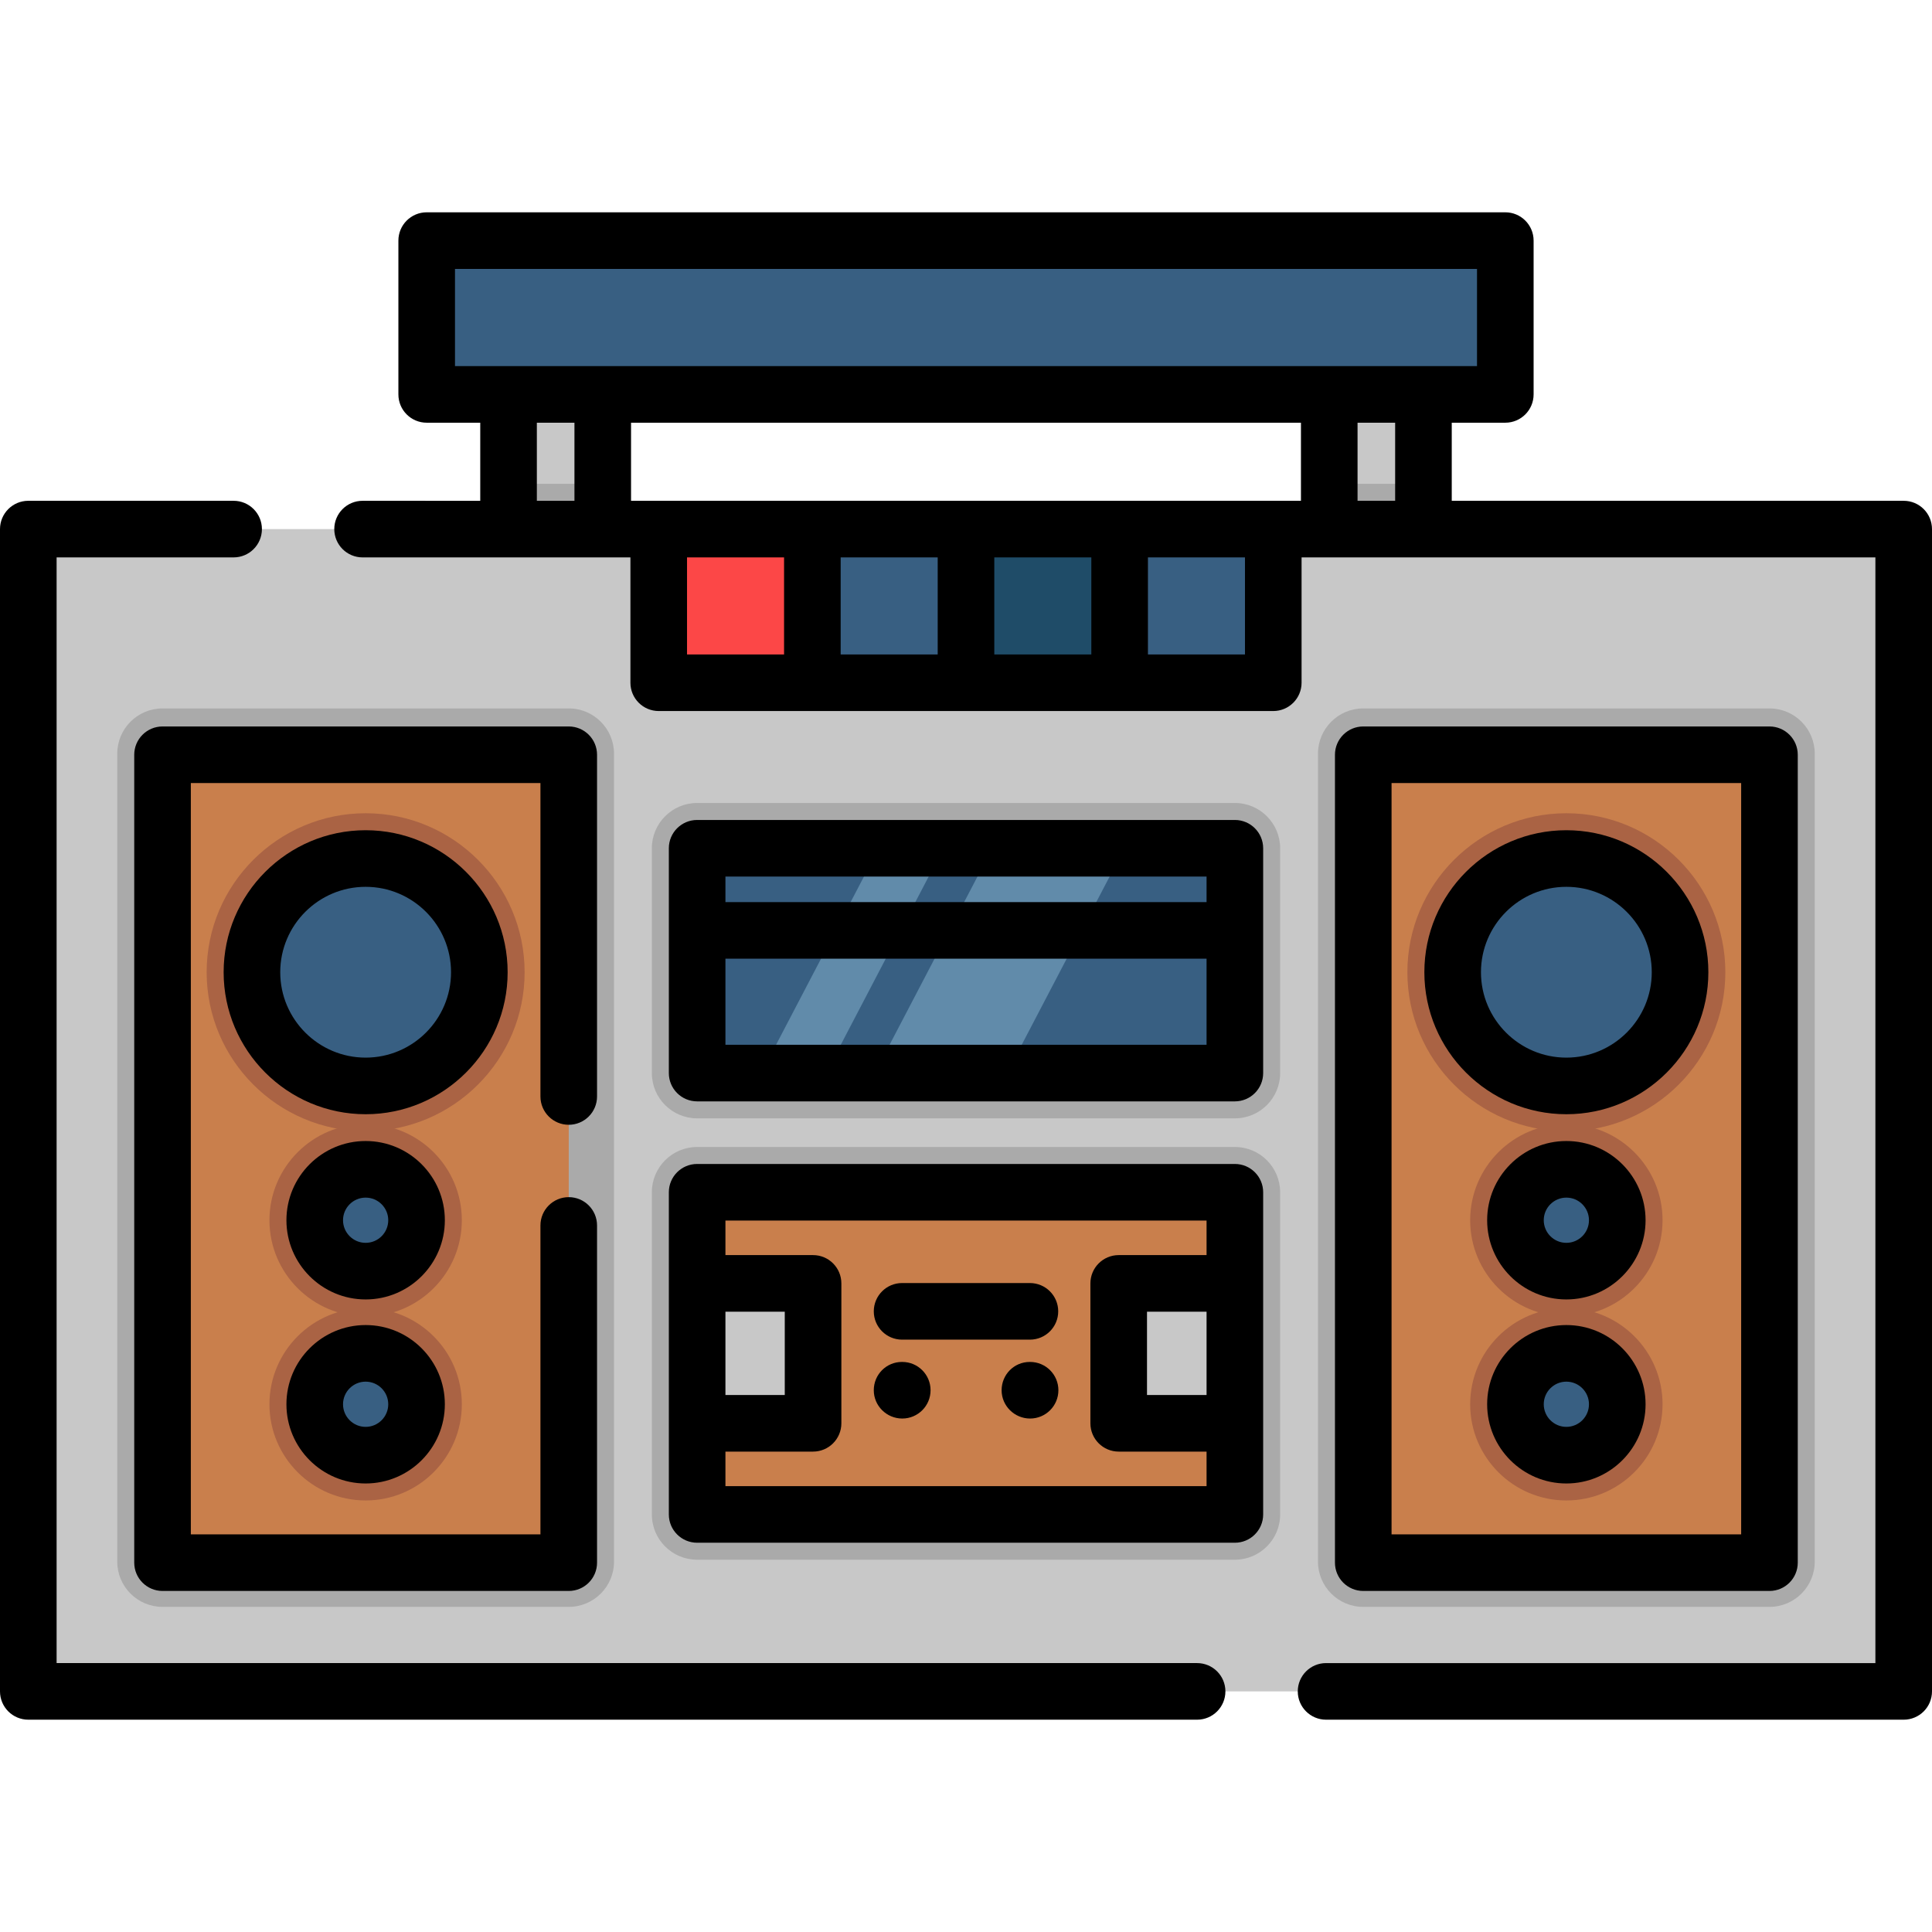<?xml version="1.0" encoding="iso-8859-1"?>
<!-- Generator: Adobe Illustrator 19.0.0, SVG Export Plug-In . SVG Version: 6.00 Build 0)  -->
<svg xmlns="http://www.w3.org/2000/svg" xmlns:xlink="http://www.w3.org/1999/xlink" version="1.1" id="Layer_1" x="0px" y="0px" viewBox="0 0 512 512" style="enable-background:new 0 0 512 512;" xml:space="preserve" width="512" height="512">
<g id="XMLID_1868_">
	<g id="XMLID_1869_">
		<g id="XMLID_1870_">
			<rect id="XMLID_1871_" x="134.77" y="84.14" style="fill:#C8C8C8;" width="24.96" height="62.25"/>
			<rect id="XMLID_1874_" x="134.77" y="128.22" style="fill:#C8C8C8;" width="24.96" height="18.17"/>
			<rect id="XMLID_1877_" x="134.77" y="128.22" style="fill:#AAAAAA;" width="24.96" height="18.17"/>
			<rect id="XMLID_1878_" x="352.27" y="84.14" style="fill:#C8C8C8;" width="24.96" height="62.25"/>
			<rect id="XMLID_1881_" x="352.27" y="128.22" style="fill:#AAAAAA;" width="24.96" height="18.17"/>
		</g>
		<rect id="XMLID_2817_" x="113.078" y="63.764" style="fill:#385F82;" width="285.844" height="40.758"/>
		<g id="XMLID_1882_">
			<rect id="XMLID_2814_" x="7.5" y="140.217" style="fill:#C8C8C8;" width="497" height="308.019"/>
			<g id="XMLID_1884_">
				<rect id="XMLID_2813_" x="174.569" y="140.217" style="fill:#FC4747;" width="40.715" height="40.715"/>
				<rect id="XMLID_2810_" x="215.285" y="140.217" style="fill:#385F82;" width="40.715" height="40.715"/>
				<rect id="XMLID_2807_" x="256" y="140.217" style="fill:#1F4C68;" width="40.715" height="40.715"/>
				<rect id="XMLID_2804_" x="296.715" y="140.217" style="fill:#385F82;" width="40.715" height="40.715"/>
			</g>
			<g id="XMLID_1886_">
				<g id="XMLID_1890_">
					<path id="XMLID_2800_" style="fill:#AAAAAA;" d="M31.074,413.839V199.741c0-6.627,5.373-12,12-12h107.649       c6.627,0,12,5.373,12,12v214.098c0,6.627-5.373,12-12,12H43.074C36.447,425.839,31.074,420.466,31.074,413.839z"/>
					<rect id="XMLID_2799_" x="43.074" y="199.741" style="fill:#C97F4C;" width="107.649" height="214.098"/>
					<path id="XMLID_1891_" style="fill:#AA6344;" d="M96.898,348.865c-14.056,0-25.492-11.436-25.492-25.492       c0-14.057,11.436-25.492,25.492-25.492c14.057,0,25.492,11.436,25.492,25.492C122.391,337.429,110.955,348.865,96.898,348.865z       "/>
					<path id="XMLID_1893_" style="fill:#AA6344;" d="M96.898,299.782c-23.231,0-42.132-18.9-42.132-42.132       c0-23.231,18.9-42.132,42.132-42.132s42.132,18.9,42.132,42.132C139.03,280.882,120.13,299.782,96.898,299.782z"/>
					<circle id="XMLID_2794_" style="fill:#385F82;" cx="96.898" cy="257.65" r="30.132"/>
					<circle id="XMLID_2791_" style="fill:#385F82;" cx="96.898" cy="323.373" r="13.492"/>
					<path id="XMLID_1894_" style="fill:#AA6344;" d="M96.898,397.636c-14.056,0-25.492-11.436-25.492-25.492       c0-14.057,11.436-25.492,25.492-25.492c14.057,0,25.492,11.436,25.492,25.492C122.391,386.201,110.955,397.636,96.898,397.636z       "/>
					<circle id="XMLID_2787_" style="fill:#385F82;" cx="96.898" cy="372.144" r="13.492"/>
				</g>
				<g id="XMLID_1897_">
					<path id="XMLID_2783_" style="fill:#AAAAAA;" d="M349.277,413.839V199.741c0-6.627,5.373-12,12-12h107.649       c6.627,0,12,5.373,12,12v214.098c0,6.627-5.373,12-12,12H361.277C354.649,425.839,349.277,420.466,349.277,413.839z"/>
					<rect id="XMLID_2765_" x="361.277" y="199.741" style="fill:#C97F4C;" width="107.649" height="214.098"/>
					<path id="XMLID_1899_" style="fill:#AA6344;" d="M415.102,348.865c-14.057,0-25.492-11.436-25.492-25.492       c0-14.057,11.436-25.492,25.492-25.492c14.056,0,25.492,11.436,25.492,25.492C440.593,337.429,429.158,348.865,415.102,348.865       z"/>
					<path id="XMLID_1901_" style="fill:#AA6344;" d="M415.102,397.636c-14.057,0-25.492-11.436-25.492-25.492       c0-14.057,11.436-25.492,25.492-25.492c14.056,0,25.492,11.436,25.492,25.492C440.593,386.201,429.158,397.636,415.102,397.636       z"/>
					<path id="XMLID_1902_" style="fill:#AA6344;" d="M415.102,299.782c-23.231,0-42.132-18.9-42.132-42.132       c0-23.231,18.9-42.132,42.132-42.132s42.132,18.9,42.132,42.132C457.233,280.882,438.333,299.782,415.102,299.782z"/>
					<circle id="XMLID_2759_" style="fill:#385F82;" cx="415.102" cy="257.65" r="30.132"/>
					<circle id="XMLID_2756_" style="fill:#385F82;" cx="415.102" cy="323.373" r="13.492"/>
					<circle id="XMLID_2753_" style="fill:#385F82;" cx="415.102" cy="372.144" r="13.492"/>
				</g>
			</g>
			<g id="XMLID_1903_">
				<path id="XMLID_2745_" style="fill:#AAAAAA;" d="M172.748,284.375V224.8c0-6.627,5.373-12,12-12h142.504c6.627,0,12,5.373,12,12      v59.575c0,6.627-5.373,12-12,12H184.748C178.121,296.375,172.748,291.002,172.748,284.375z"/>
				<rect id="XMLID_2741_" x="184.748" y="224.8" style="fill:#385F82;" width="142.504" height="59.575"/>
				<polygon id="XMLID_1911_" style="fill:#618BAA;" points="218.893,284.375 201.743,284.375 232.877,224.8 250.026,224.8     "/>
				<polygon id="XMLID_1914_" style="fill:#618BAA;" points="266.846,284.375 231.827,284.375 262.961,224.8 297.98,224.8     "/>
				<path id="XMLID_2732_" style="fill:#AAAAAA;" d="M172.748,401.341v-85.378c0-6.627,5.373-12,12-12h142.504      c6.627,0,12,5.373,12,12v85.378c0,6.627-5.373,12-12,12H184.748C178.121,413.341,172.748,407.969,172.748,401.341z"/>
				<rect id="XMLID_2731_" x="184.748" y="315.964" style="fill:#C97F4C;" width="142.504" height="85.378"/>
				<g id="XMLID_1915_">
					<rect id="XMLID_2730_" x="296.467" y="340.115" style="fill:#C8C8C8;" width="30.723" height="37.075"/>
				</g>
				<g id="XMLID_1917_">
					<rect id="XMLID_2728_" x="184.748" y="340.115" style="fill:#C8C8C8;" width="30.723" height="37.075"/>
				</g>
			</g>
		</g>
	</g>
	<g id="XMLID_1918_">
		<path id="XMLID_1919_" d="M317.245,440.736H15v-293.02h46.911c4.142,0,7.5-3.358,7.5-7.5s-3.358-7.5-7.5-7.5H7.5    c-4.142,0-7.5,3.358-7.5,7.5v308.02c0,4.142,3.358,7.5,7.5,7.5h309.745c4.142,0,7.5-3.358,7.5-7.5    S321.387,440.736,317.245,440.736z"/>
		<path id="XMLID_1920_" d="M504.5,132.717H384.729v-20.695h14.193c4.142,0,7.5-3.358,7.5-7.5V63.764c0-4.142-3.358-7.5-7.5-7.5    H113.078c-4.142,0-7.5,3.358-7.5,7.5v40.758c0,4.142,3.358,7.5,7.5,7.5h14.193v20.695H96.089c-4.142,0-7.5,3.358-7.5,7.5    s3.358,7.5,7.5,7.5h70.98v33.216c0,4.142,3.358,7.5,7.5,7.5h162.862c4.142,0,7.5-3.358,7.5-7.5v-33.216H497v293.02H351.422    c-4.142,0-7.5,3.358-7.5,7.5s3.358,7.5,7.5,7.5H504.5c4.142,0,7.5-3.358,7.5-7.5v-308.02    C512,136.075,508.642,132.717,504.5,132.717z M369.729,132.717h-9.963v-20.695h9.963V132.717z M167.234,132.717v-20.695h177.531    v20.695H167.234z M248.5,173.433h-25.715v-25.716H248.5V173.433z M120.578,71.264h270.844v25.758H120.578V71.264z     M142.271,112.022h9.963v20.695h-9.963V112.022z M182.069,147.717h25.716v25.716h-25.716V147.717z M263.5,147.717h25.715v25.716    H263.5V147.717z M329.931,173.433h-25.716v-25.716h25.716V173.433z"/>
		<path id="XMLID_1930_" d="M150.723,298.078c4.142,0,7.5-3.358,7.5-7.5v-90.557c0-4.142-3.358-7.5-7.5-7.5H43.074    c-4.142,0-7.5,3.358-7.5,7.5V414.12c0,4.142,3.358,7.5,7.5,7.5h107.649c4.142,0,7.5-3.358,7.5-7.5v-89.364    c0-4.142-3.358-7.5-7.5-7.5s-7.5,3.358-7.5,7.5v81.864H50.574V207.521h92.649v83.057    C143.223,294.72,146.581,298.078,150.723,298.078z"/>
		<path id="XMLID_1931_" d="M134.53,257.65c0-20.75-16.881-37.632-37.632-37.632s-37.632,16.881-37.632,37.632    s16.881,37.632,37.632,37.632S134.53,278.4,134.53,257.65z M96.898,280.282c-12.479,0-22.632-10.153-22.632-22.632    s10.153-22.632,22.632-22.632s22.632,10.152,22.632,22.632S109.377,280.282,96.898,280.282z"/>
		<path id="XMLID_1934_" d="M96.898,302.381c-11.575,0-20.992,9.417-20.992,20.992c0,11.575,9.417,20.992,20.992,20.992    c11.575,0,20.992-9.417,20.992-20.992C117.891,311.798,108.474,302.381,96.898,302.381z M96.898,329.365    c-3.304,0-5.992-2.688-5.992-5.992c0-3.304,2.688-5.992,5.992-5.992c3.304,0,5.992,2.688,5.992,5.992    C102.891,326.677,100.203,329.365,96.898,329.365z"/>
		<path id="XMLID_1937_" d="M96.898,351.152c-11.575,0-20.992,9.417-20.992,20.992c0,11.575,9.417,20.992,20.992,20.992    c11.575,0,20.992-9.417,20.992-20.992C117.891,360.569,108.474,351.152,96.898,351.152z M96.898,378.136    c-3.304,0-5.992-2.688-5.992-5.992c0-3.304,2.688-5.992,5.992-5.992c3.304,0,5.992,2.688,5.992,5.992    C102.891,375.448,100.203,378.136,96.898,378.136z"/>
		<path id="XMLID_1940_" d="M468.926,421.62c4.142,0,7.5-3.358,7.5-7.5V200.021c0-4.142-3.358-7.5-7.5-7.5H361.277    c-4.142,0-7.5,3.358-7.5,7.5V414.12c0,4.142,3.358,7.5,7.5,7.5H468.926z M368.777,207.521h92.649V406.62h-92.649V207.521z"/>
		<path id="XMLID_1943_" d="M415.102,220.018c-20.75,0-37.632,16.881-37.632,37.632s16.881,37.632,37.632,37.632    s37.632-16.882,37.632-37.632S435.852,220.018,415.102,220.018z M415.102,280.282c-12.479,0-22.632-10.153-22.632-22.632    s10.153-22.632,22.632-22.632s22.632,10.152,22.632,22.632S427.581,280.282,415.102,280.282z"/>
		<path id="XMLID_1946_" d="M415.102,302.381c-11.575,0-20.992,9.417-20.992,20.992c0,11.575,9.417,20.992,20.992,20.992    c11.575,0,20.992-9.417,20.992-20.992C436.093,311.798,426.676,302.381,415.102,302.381z M415.102,329.365    c-3.304,0-5.992-2.688-5.992-5.992c0-3.304,2.688-5.992,5.992-5.992c3.304,0,5.992,2.688,5.992,5.992    C421.093,326.677,418.405,329.365,415.102,329.365z"/>
		<path id="XMLID_1949_" d="M415.102,351.152c-11.575,0-20.992,9.417-20.992,20.992c0,11.575,9.417,20.992,20.992,20.992    c11.575,0,20.992-9.417,20.992-20.992C436.093,360.569,426.676,351.152,415.102,351.152z M415.102,378.136    c-3.304,0-5.992-2.688-5.992-5.992c0-3.304,2.688-5.992,5.992-5.992c3.304,0,5.992,2.688,5.992,5.992    C421.093,375.448,418.405,378.136,415.102,378.136z"/>
		<path id="XMLID_1952_" d="M327.252,217.3H184.748c-4.142,0-7.5,3.358-7.5,7.5v59.575c0,4.142,3.358,7.5,7.5,7.5h142.504    c4.142,0,7.5-3.358,7.5-7.5V224.8C334.752,220.658,331.394,217.3,327.252,217.3z M319.752,232.3v6.766H192.248V232.3H319.752z     M192.248,276.875v-22.81h127.504v22.81H192.248z"/>
		<path id="XMLID_1956_" d="M327.252,308.463H184.748c-4.142,0-7.5,3.358-7.5,7.5v85.378c0,4.142,3.358,7.5,7.5,7.5h142.504    c4.142,0,7.5-3.358,7.5-7.5v-85.378C334.752,311.821,331.394,308.463,327.252,308.463z M319.752,369.69h-15.785v-22.075h15.785    V369.69z M192.248,347.615h15.723v22.075h-15.723V347.615z M192.248,393.841v-9.151h23.223c4.142,0,7.5-3.358,7.5-7.5v-37.075    c0-4.142-3.358-7.5-7.5-7.5h-23.223v-9.152h127.504v9.152h-23.285c-4.142,0-7.5,3.358-7.5,7.5v37.075c0,4.142,3.358,7.5,7.5,7.5    h23.285v9.151H192.248z"/>
		<path id="XMLID_1961_" d="M239.062,355.019h33.876c4.142,0,7.5-3.358,7.5-7.5s-3.358-7.5-7.5-7.5h-33.876    c-4.142,0-7.5,3.358-7.5,7.5S234.92,355.019,239.062,355.019z"/>
		<path id="XMLID_1962_" d="M239.111,360.927h-0.099c-4.142,0-7.451,3.358-7.451,7.5s3.407,7.5,7.549,7.5s7.5-3.358,7.5-7.5    S243.253,360.927,239.111,360.927z"/>
		<path id="XMLID_1963_" d="M272.987,360.927h-0.099c-4.142,0-7.451,3.358-7.451,7.5s3.407,7.5,7.549,7.5s7.5-3.358,7.5-7.5    S277.129,360.927,272.987,360.927z"/>
	</g>
</g>















</svg>
